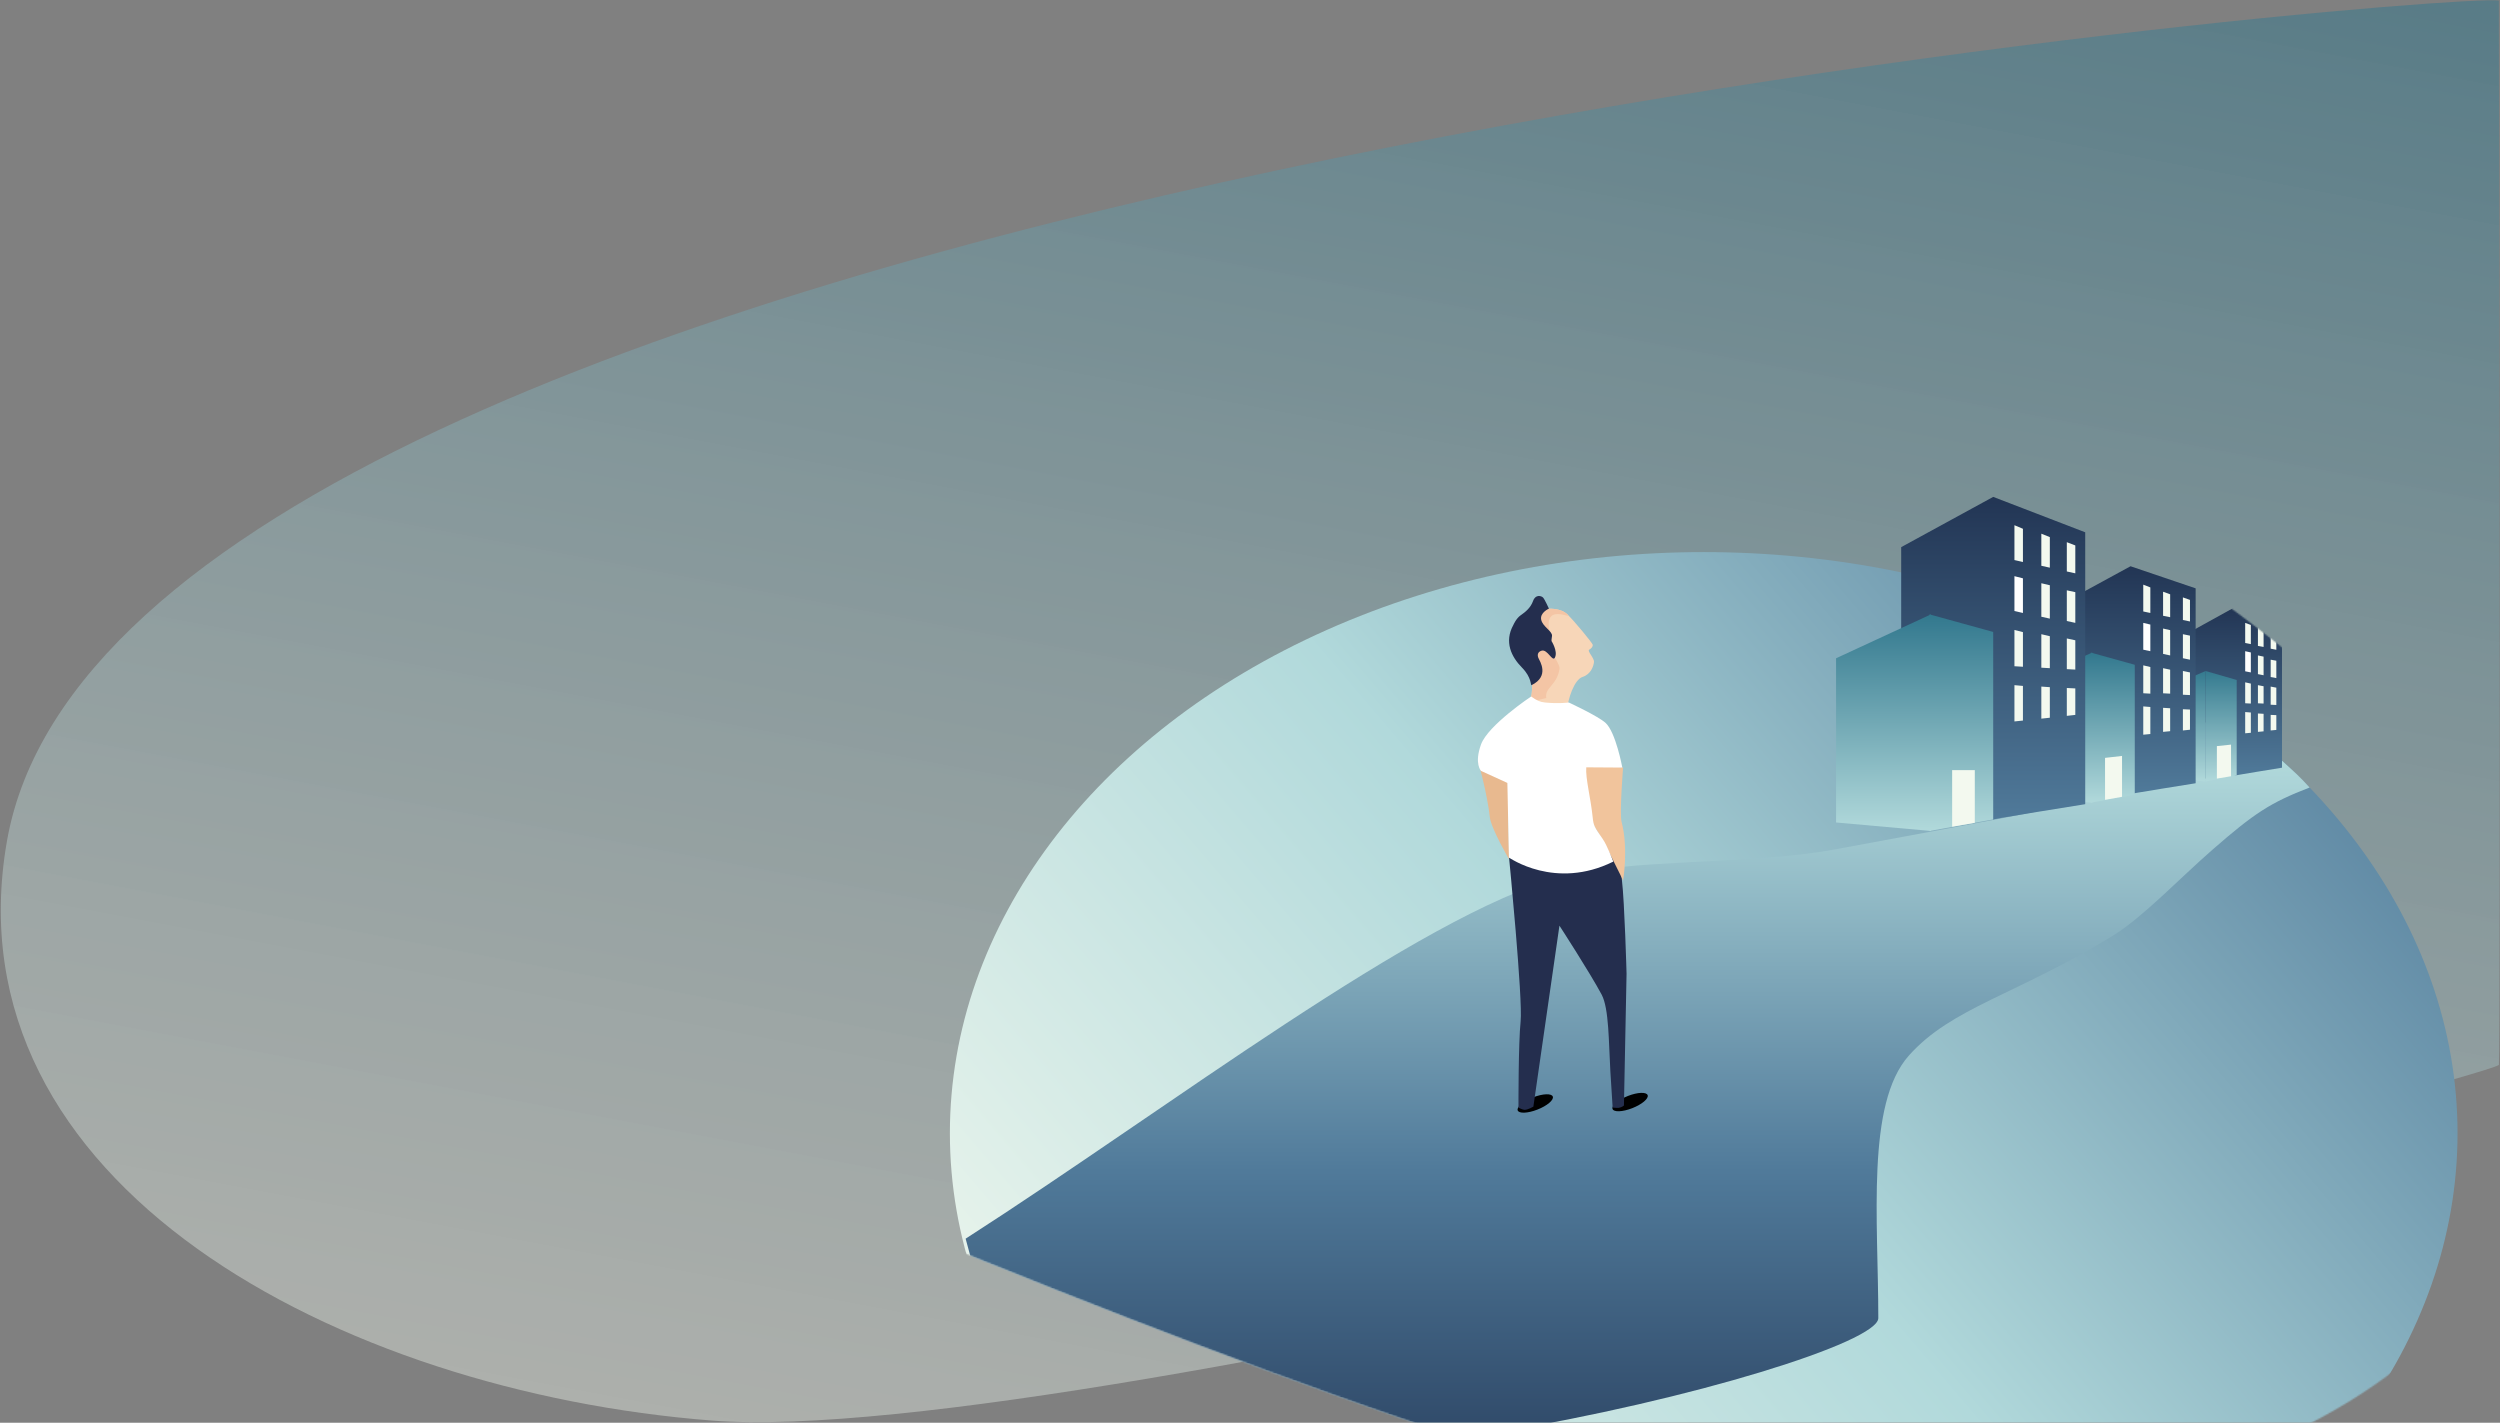 <?xml version="1.0" encoding="UTF-8"?>
<svg width="1766px" height="1005px" viewBox="0 0 1766 1005" version="1.1" xmlns="http://www.w3.org/2000/svg" xmlns:xlink="http://www.w3.org/1999/xlink">
    <rect x="0" y="0" width="1766" height="1005" fill="#808080" stroke="none"/>
    <!-- Generator: Sketch 54.1 (76490) - https://sketchapp.com -->
    <title>Oval 2 Copy 2</title>
    <desc>Created with Sketch.</desc>
    <defs>
        <linearGradient x1="50%" y1="100%" x2="50%" y2="3.061617e-15%" id="linearGradient-1">
            <stop stop-color="#F3F9EF" stop-opacity="0.4" offset="0%"></stop>
            <stop stop-color="#32788E" stop-opacity="0.5" offset="100%"></stop>
        </linearGradient>
        <path d="M1291.634,1351.034 C1554.019,1376.454 1853,1280.691 1853,1034.151 C1853,561.394 258.848,144 222.574,144 C222.574,144 92,877.205 92,884.33 C92,891.454 1029.249,1325.615 1291.634,1351.034 Z" id="path-2"></path>
        <linearGradient x1="5.55111512e-14%" y1="79.714%" x2="99.565%" y2="14.436%" id="linearGradient-4">
            <stop stop-color="#F3F9EF" offset="0%"></stop>
            <stop stop-color="#B1D9DB" offset="50%"></stop>
            <stop stop-color="#507A9A" offset="100%"></stop>
        </linearGradient>
        <linearGradient x1="50%" y1="100%" x2="50%" y2="3.061617e-15%" id="linearGradient-5">
            <stop stop-color="#223554" offset="0%"></stop>
            <stop stop-color="#507A9A" offset="47.986%"></stop>
            <stop stop-color="#B1D9DB" offset="100%"></stop>
        </linearGradient>
        <linearGradient x1="50%" y1="100%" x2="50%" y2="3.061617e-15%" id="linearGradient-6">
            <stop stop-color="#507A9A" offset="0%"></stop>
            <stop stop-color="#223554" offset="100%"></stop>
        </linearGradient>
        <linearGradient x1="50%" y1="0%" x2="50%" y2="100%" id="linearGradient-7">
            <stop stop-color="#347A8F" offset="0%"></stop>
            <stop stop-color="#B1D9DB" offset="100%"></stop>
        </linearGradient>
        <linearGradient x1="50%" y1="0%" x2="50%" y2="100%" id="linearGradient-8">
            <stop stop-color="#347A8F" offset="0%"></stop>
            <stop stop-color="#B1D9DB" offset="100%"></stop>
        </linearGradient>
        <linearGradient x1="50%" y1="100%" x2="50%" y2="3.061617e-15%" id="linearGradient-9">
            <stop stop-color="#507A9A" offset="0%"></stop>
            <stop stop-color="#223554" offset="100%"></stop>
        </linearGradient>
        <linearGradient x1="50%" y1="0%" x2="50%" y2="100%" id="linearGradient-10">
            <stop stop-color="#32788E" offset="0%"></stop>
            <stop stop-color="#B1D9DB" offset="100%"></stop>
        </linearGradient>
        <linearGradient x1="50%" y1="0%" x2="50%" y2="100%" id="linearGradient-11">
            <stop stop-color="#32788E" offset="0%"></stop>
            <stop stop-color="#B1D9DB" offset="100%"></stop>
        </linearGradient>
        <linearGradient x1="50%" y1="100%" x2="50%" y2="3.061617e-15%" id="linearGradient-12">
            <stop stop-color="#507A9A" offset="0%"></stop>
            <stop stop-color="#223554" offset="100%"></stop>
        </linearGradient>
        <linearGradient x1="50%" y1="0%" x2="50%" y2="100%" id="linearGradient-13">
            <stop stop-color="#32788E" offset="0%"></stop>
            <stop stop-color="#B1D9DB" offset="100%"></stop>
        </linearGradient>
        <linearGradient x1="50%" y1="0%" x2="50%" y2="100%" id="linearGradient-14">
            <stop stop-color="#32788E" offset="0%"></stop>
            <stop stop-color="#B1D9DB" offset="100%"></stop>
        </linearGradient>
    </defs>
    <g id="MOBILE-HERE" stroke="none" stroke-width="1" fill="none" fill-rule="evenodd">
        <g id="ONE-PAGE" transform="translate(-39, -51)">
            <g id="Oval-2-Copy-2" transform="translate(-12, -232)">
                <mask id="mask-3" fill="white">
                    <use xlink:href="#path-2"></use>
                </mask>
                <use id="Mask" fill="url(#linearGradient-1)" transform="translate(972.5, 749.5) scale(-1, 1) rotate(-10) translate(-972.5, -749.5) " xlink:href="#path-2"></use>
                <ellipse id="Oval-2-Copy" fill="url(#linearGradient-4)" mask="url(#mask-3)" cx="1254.5" cy="1083.5" rx="532.5" ry="410.5"></ellipse>
                <path d="M1377.84,1214.106 C1377.84,1247.69 854.472,1378.314 780.245,1268.958 C754.518,1231.055 746.695,1209.5 733.121,1158 C876.351,1066.033 1053.018,929.928 1153.787,902.338 C1200.964,889.421 1287.589,894.11 1347.147,883.025 C1406.706,871.94 1487.472,857.369 1524,849.078 C1560.528,840.787 1574.779,839.42 1608.856,833 C1628.351,829.327 1653.669,827.313 1663,820.313 C1670.962,827.549 1675.492,831.5 1682.528,839.292 C1654.728,850 1643.383,857.503 1614.126,883.025 C1590.035,904.04 1564.623,931.025 1543.5,943.998 C1475.305,985.881 1429.634,994.652 1399.355,1028.727 C1369.075,1062.801 1377.84,1145.131 1377.84,1214.106 Z" id="Path-25-Copy" fill="url(#linearGradient-5)" mask="url(#mask-3)"></path>
                <g id="Group-22-Copy" mask="url(#mask-3)">
                    <g transform="translate(1095, 704)">
                        <path d="M119.907,352.646 C120.741,355.034 115.863,359.144 109.011,361.823 C102.158,364.503 95.927,364.742 95.093,362.354 C94.257,359.966 99.137,355.856 105.99,353.177 C112.842,350.497 119.074,350.258 119.907,352.646" id="Fill-4" fill="#000000"></path>
                        <path d="M52.907,353.645 C53.741,356.037 48.863,360.146 42.011,362.822 C35.158,365.505 28.927,365.74 28.093,363.356 C27.257,360.967 32.137,356.858 38.99,354.175 C45.842,351.499 52.074,351.257 52.907,353.645" id="Fill-6" fill="#000000"></path>
                        <path d="M22,184.798 C22,184.798 31.813,285.218 30.177,300.456 C28.542,315.686 28.643,361.467 28.643,361.467 C28.643,361.467 31.777,363 32.902,363 C35.355,363 39.172,360.732 39.172,360.732 L57.588,232.887 C57.588,232.887 79.241,266.258 87.419,281.621 C92.639,291.43 92.368,315.34 93.552,335.66 C94.226,347.181 95.168,361.392 95.168,361.392 C95.168,361.392 98.592,361.749 99.547,361.582 C102.001,361.157 103.155,359.882 103.155,359.882 L105,266.816 C105,266.816 103.61,216.33 101.723,200.695 C100.126,187.45 100.892,177.533 101.942,180.541 L91.259,180.541 C91.259,180.541 71.473,204.771 22,184.798" id="Fill-8" fill="#242E4E"></path>
                        <path d="M0,116 C0,116 6.738,140.26 8.388,156.077 C9.236,164.212 22,186 22,186 L20.898,116 L0,116 Z" id="Fill-10" fill="#E8B98F"></path>
                        <path d="M102.553,121.183 C102.553,121.183 99.93,153.665 101.473,159.502 C106.44,178.287 102.553,201 102.553,201 C102.553,201 88.54,171.777 82.818,163.682 C76.702,155.038 74,118 74,118 L102.553,121.183 Z" id="Fill-12" fill="#F1C49C"></path>
                        <path d="M35.85,75.361 C35.85,75.361 38.456,73.576 38.284,62.718 C38.112,51.867 25.914,9.562 49.659,9.044 C49.659,9.044 58.239,8.291 63.232,13.04 C68.224,17.789 80.811,33.179 81.071,34.368 C81.331,35.55 80.382,36.957 78.653,37.908 C76.927,38.862 82.248,43.782 81.991,46.613 C81.734,49.451 79.833,55.321 73.931,57.171 C68.029,59.021 63.345,73.113 63.011,81" id="Fill-14" fill="#F7D6B8"></path>
                        <path d="M35.852,75 C35.852,75 38.467,73.224 38.295,62.425 C38.122,51.633 25.885,9.558 49.706,9.043 C49.706,9.043 58.314,8.295 63.322,13.018 C68.331,17.742 43.674,2.504 51.565,28.442 C53.443,34.609 44.819,34.884 48.761,37.28 C53.247,40.004 57.942,49.515 57.721,51.091 C56.016,63.283 46.915,64.577 48.295,72.089" id="Fill-16" fill="#F4C5A5"></path>
                        <path d="M51.998,31.833 C51.903,30.52 52.294,29.238 52.353,28.145 C52.528,24.719 45.713,21.711 44.688,16.738 C43.663,11.761 50.162,8.929 50.162,8.929 C50.162,8.929 47.168,2.324 46.016,1.113 C44.864,-0.094 40.714,-1.4 38.96,3.525 C37.206,8.447 33.434,11.398 30.228,13.613 C27.022,15.829 25.096,20.35 25.096,20.35 C18.313,32.494 23.758,43.088 31.035,50.483 C38.309,57.878 37.014,63.438 37.948,62.973 C50.8,56.565 43.712,46.039 42.729,43.794 C41.912,41.918 42.019,39.479 45.049,38.627 C49.215,37.45 52.75,47.043 54.452,43.41 C56.538,38.956 51.998,31.833 51.998,31.833" id="Fill-18" fill="#242E4E"></path>
                        <path d="M37.589,71 C37.589,71 7.12,91.293 2.191,104.881 C-2.738,118.466 2.191,123.563 2.191,123.563 L20.813,132.058 L21.907,184.727 C21.907,184.727 54.552,208.024 95.628,187.636 C95.628,187.636 91.3,176.09 88.093,171.54 C82.415,163.49 81.666,162.345 81.058,156.269 C79.707,142.772 75.898,128.664 76.536,121.035 L102,121.205 C102,121.205 97.403,96.125 90.094,89.584 C84.699,84.755 64.22,75.247 64.22,75.247 C64.22,75.247 56.997,76.246 47.375,75.247 C43.754,74.874 41.631,73.881 37.589,71" id="Fill-20" fill="#FFFFFF"></path>
                    </g>
                </g>
                <g id="Group-5" mask="url(#mask-3)">
                    <g transform="translate(1348, 634)">
                        <path d="M248,135.719 L248,96.527 L281.5,78 L315,89.838 L315,191.299 C315,191.299 309.184,192.25 297.552,194.15 C285.92,196.05 280.569,197 281.5,197" id="Path-12-Copy-3" fill="url(#linearGradient-6)"></path>
                        <polygon id="Path-10-Copy-3" fill="url(#linearGradient-7)" points="205 196.821 261 201 261 123 205 147.375"></polygon>
                        <polygon id="Path-11-Copy-3" fill="url(#linearGradient-8)" points="261 123 283 129.328 283 196.821 261 201"></polygon>
                        <path d="M162,127.09 L162,74.066 L208,49 L254,64.605 L254,202.287 C254,202.287 246.014,203.573 230.042,206.144 C214.069,208.715 206.722,210 208,210" id="Path-12-Copy-4" fill="url(#linearGradient-9)"></path>
                        <polygon id="Path-10-Copy-4" fill="url(#linearGradient-10)" points="104 210.321 181 216 181 110 104 143.125"></polygon>
                        <polygon id="Path-11-Copy-4" fill="url(#linearGradient-11)" points="180 110 211 118.599 211 210.321 180 216"></polygon>
                        <path d="M46,110.587 L46,35.497 L111,0 L176,25.018 L176,217.078 C176,217.078 164.715,218.898 142.146,222.539 C119.576,226.18 109.194,228 111,228" id="Path-12-Copy-5" fill="url(#linearGradient-12)"></path>
                        <polygon id="Path-10-Copy-5" fill="url(#linearGradient-13)" points="0 229.991 67 236 67 83 0 114"></polygon>
                        <polygon id="Path-11-Copy-5" fill="url(#linearGradient-14)" points="66 83 111 95.412 111 227.804 66 236"></polygon>
                        <polygon id="Path-30" fill="#F3F9EF" points="163 52.684 163 32 169 34.301 169 54"></polygon>
                        <g id="Group-4" stroke-width="1" fill="none" transform="translate(217, 62)">
                            <polygon id="Path-30-Copy-39" fill="#F3F9EF" points="28 24.983 28 9 33 10.778 33 26"></polygon>
                            <polygon id="Path-30-Copy-40" fill="#F3F9EF" points="28 51.97 28 35 33 36.018 33 53"></polygon>
                            <polygon id="Path-30-Copy-41" fill="#F3F9EF" points="28 77.756 28 61 33 62.005 33 78"></polygon>
                            <polygon id="Path-30-Copy-42" fill="#F3F9EF" points="28 103 28 88 33 88.229 33 102.478"></polygon>
                            <polygon id="Path-30-Copy-43" fill="#F3F9EF" points="14 21.992 14 5 19 6.814 19 23"></polygon>
                            <polygon id="Path-30-Copy-44" fill="#F3F9EF" points="14 48.925 14 31 19 32.135 19 50"></polygon>
                            <polygon id="Path-30-Copy-45" fill="#F3F9EF" points="14 76.742 14 59 19 60.064 19 77"></polygon>
                            <polygon id="Path-30-Copy-46" fill="#F3F9EF" points="14 104 14 87 19 87.315 19 103.508"></polygon>
                            <polygon id="Path-30-Copy-47" fill="#F3F9EF" points="0 18.944 0 0 5 1.952 5 20"></polygon>
                            <polygon id="Path-30-Copy-48" fill="#FFFFFF" points="0 45.944 0 27 5 28.183 5 47"></polygon>
                            <polygon id="Path-30-Copy-49" fill="#F3F9EF" points="0 76.713 0 57 5 58.183 5 77"></polygon>
                            <polygon id="Path-30-Copy-50" fill="#F3F9EF" points="0 106 0 86 5 86.419 5 105.511"></polygon>
                        </g>
                        <g id="Group-4-Copy" stroke-width="1" fill="none" transform="translate(270, 53)">
                            <polygon id="Path-30-Copy-39" fill="#F3F9EF" points="37 54.223 37 42 41 43.36 41 55"></polygon>
                            <polygon id="Path-30-Copy-40" fill="#F3F9EF" points="37 74.256 37 62 41 62.735 41 75"></polygon>
                            <polygon id="Path-30-Copy-41" fill="#F3F9EF" points="37 93.814 37 81 41 81.769 41 94"></polygon>
                            <polygon id="Path-30-Copy-42" fill="#F3F9EF" points="37 112 37 101 41 101.168 41 111.618"></polygon>
                            <polygon id="Path-30-Copy-43" fill="#F3F9EF" points="28 52.272 28 39 32 40.31 32 53"></polygon>
                            <polygon id="Path-30-Copy-44" fill="#F3F9EF" points="28 72.208 28 59 32 59.837 32 73"></polygon>
                            <polygon id="Path-30-Copy-45" fill="#F3F9EF" points="28 92.814 28 80 32 80.769 32 93"></polygon>
                            <polygon id="Path-30-Copy-46" fill="#F3F9EF" points="28 113 28 100 32 100.241 32 112.624"></polygon>
                            <polygon id="Path-30-Copy-47" fill="#F3F9EF" points="19 50.208 19 36 23 37.464 23 51"></polygon>
                            <polygon id="Path-30-Copy-48" fill="#FFFFFF" points="19 70.208 19 56 23 56.887 23 71"></polygon>
                            <polygon id="Path-30-Copy-49" fill="#F3F9EF" points="19 92.785 19 78 23 78.887 23 93"></polygon>
                            <polygon id="Path-30-Copy-50" fill="#F3F9EF" points="19 114 19 99 23 99.315 23 113.633"></polygon>
                        </g>
                        <polygon id="Path-30-Copy-4" fill="#F3F9EF" points="163 87.684 163 66 169 67.301 169 89"></polygon>
                        <polygon id="Path-30-Copy-7" fill="#F3F9EF" points="163 121.684 163 100 169 101.301 169 122"></polygon>
                        <polygon id="Path-30-Copy-10" fill="#F3F9EF" points="163 154.684 163 135 169 135.301 169 154"></polygon>
                        <polygon id="Path-30-Copy-2" fill="#F3F9EF" points="145 48.656 145 26 151 28.419 151 50"></polygon>
                        <polygon id="Path-30-Copy-5" fill="#F3F9EF" points="145 84.656 145 61 151 62.419 151 86"></polygon>
                        <polygon id="Path-30-Copy-8" fill="#F3F9EF" points="145 120.656 145 97 151 98.419 151 121"></polygon>
                        <polygon id="Path-30-Copy-36" fill="#F3F9EF" points="82 233 82 193 98 193 98 230.236"></polygon>
                        <polygon id="Path-30-Copy-37" fill="#F3F9EF" points="190 214 190 184.362 202 183 202 211.858"></polygon>
                        <polygon id="Path-30-Copy-38" fill="#F3F9EF" points="269 199 269 176.054 279 175 279 197.341"></polygon>
                        <polygon id="Path-30-Copy-11" fill="#F3F9EF" points="145 156.656 145 134 151 134.419 151 156"></polygon>
                        <polygon id="Path-30-Copy-3" fill="#F3F9EF" points="126 44.627 126 20 132 22.537 132 46"></polygon>
                        <polygon id="Path-30-Copy-6" fill="#FFFFFF" points="126 80.627 126 56 132 57.537 132 82"></polygon>
                        <polygon id="Path-30-Copy-9" fill="#F3F9EF" points="126 119.627 126 94 132 95.537 132 120"></polygon>
                        <polygon id="Path-30-Copy-12" fill="#F3F9EF" points="126 158.627 126 133 132 133.537 132 158"></polygon>
                    </g>
                </g>
            </g>
        </g>
    </g>
</svg>